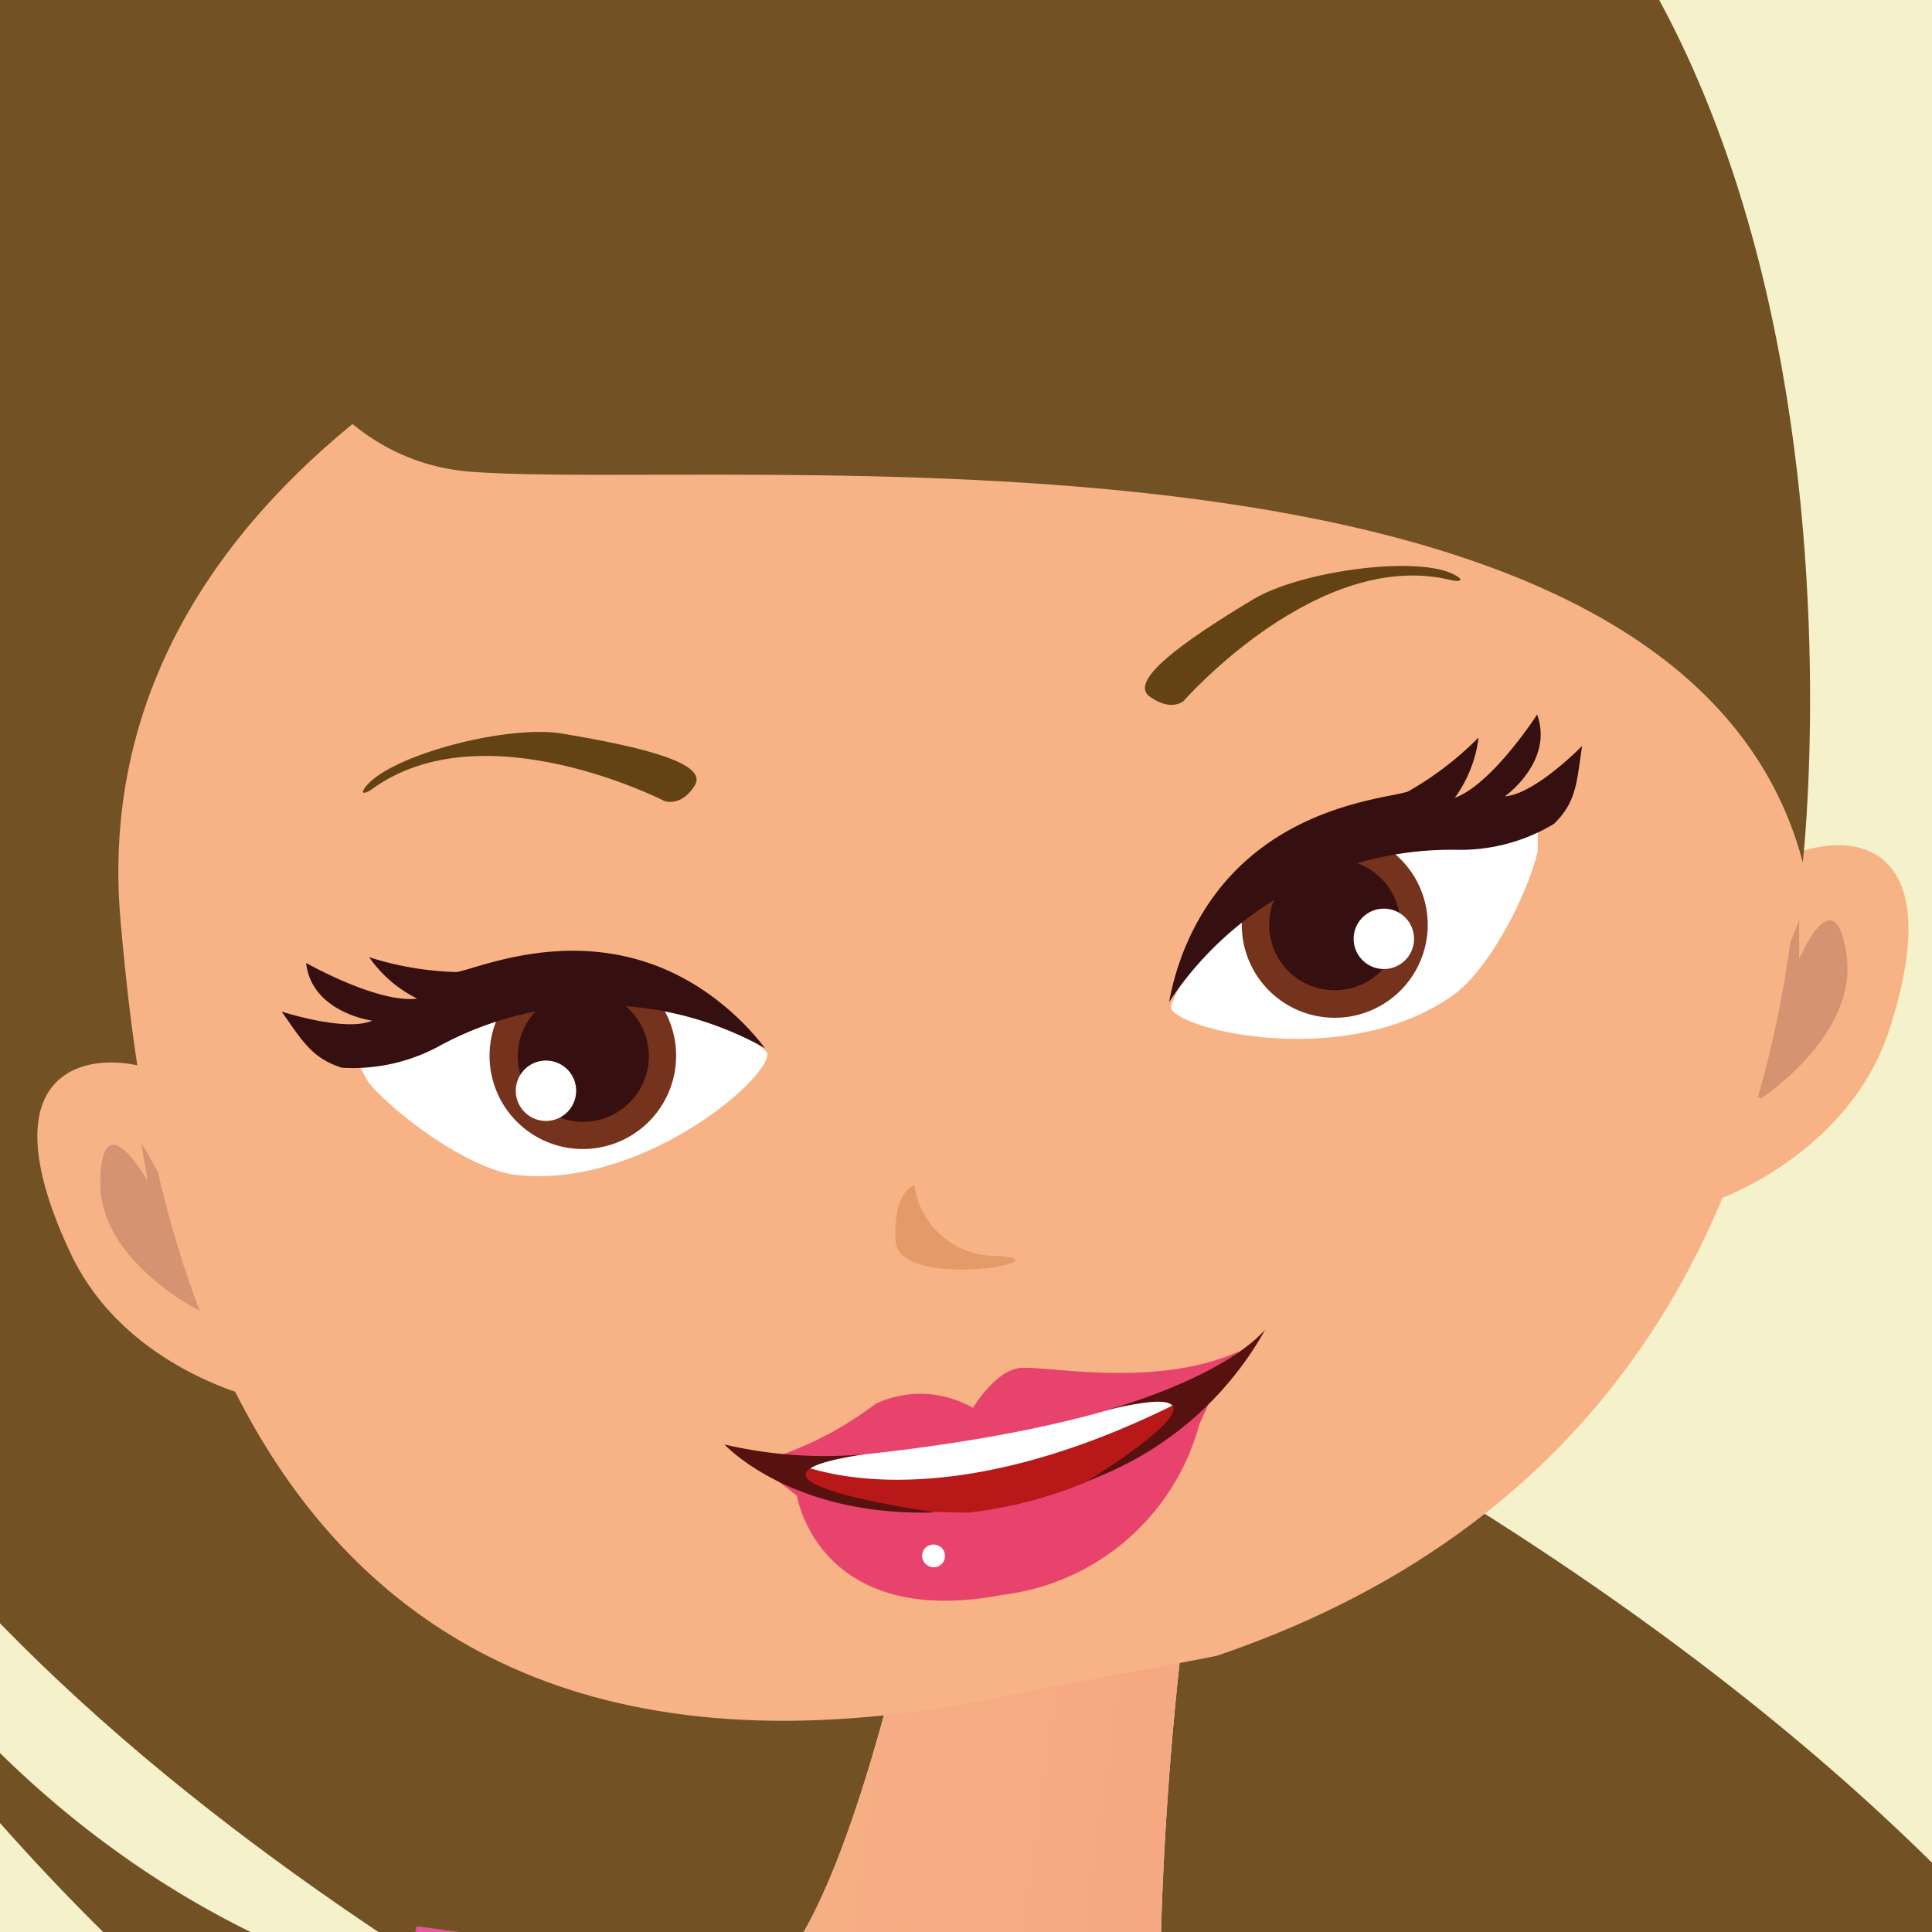 <svg id="Laag_1" data-name="Laag 1" xmlns="http://www.w3.org/2000/svg" xmlns:xlink="http://www.w3.org/1999/xlink" viewBox="0 0 64 64"><rect x="0" y="0" width="64" height="64" fill="#333333" stroke="none"/><defs><style>.cls-1{fill:none;}.cls-2{clip-path:url(#clip-path);}.cls-3{fill:#f5f1cb;}.cls-4{fill:#725224;}.cls-5{fill:url(#linear-gradient);}.cls-6{fill:#f9d8e4;}.cls-7{fill:url(#linear-gradient-2);}.cls-8{fill:#f7b385;}.cls-9{fill:#d59372;}.cls-10{fill:#634314;}.cls-11{fill:#f3d2bc;}.cls-12{fill:#e59b69;}.cls-13{fill:#b91818;}.cls-14{fill:#fff;}.cls-15{fill:#e8436d;}.cls-16{fill:#57110f;}.cls-17{fill:#75321d;}.cls-18{fill:#360f10;}.cls-19{fill:#e15799;}</style><clipPath id="clip-path"><rect class="cls-1" width="64" height="64"/></clipPath><linearGradient id="linear-gradient" x1="-49.45" y1="103.82" x2="16.3" y2="103.82" gradientTransform="matrix(0.99, 0.14, -0.14, 0.99, 1.81, -2)" gradientUnits="userSpaceOnUse"><stop offset="0" stop-color="#f7b385"/><stop offset="1" stop-color="#f4a17e"/></linearGradient><linearGradient id="linear-gradient-2" x1="24.91" y1="62.04" x2="59.11" y2="62.04" xlink:href="#linear-gradient"/></defs><title>ZIP Recipes - Favcion vrouwtje 64x64</title><g class="cls-2"><circle class="cls-3" cx="23.64" cy="58.86" r="84.36" transform="translate(-20.15 12.97) rotate(-21.77)"/><path class="cls-4" d="M17.26-3.5S19-12.79,10.75-13.64C4.69-14.27-13.12-.44-14,20.17c-.33,7.39,1.51,15.66,6.84,24.44C13,77.89,72.43,80.35,59.62,109.75S103.7,87.69,56,67.51c0,0,18.4,4.94,20.74,17.31,0,0,.71-20.34-36.81-40C10.41,29.28,18,7.3,18,7.3Z"/><path class="cls-4" d="M-12.63,11a101.23,101.23,0,0,0-.86,24.91C-12.13,48.14,5.36,70.51,19.88,75s35.5,21.78,30.71,28.89S45,110.33,45,110.33s11.58-3,10.6-20.07S23.13,67.9,14.34,66.12-16.1,53.26-12.63,11Z"/><path class="cls-5" d="M-40.63,66.53c2.51,1.3,5.13,2.71,5.9,3.53,1.5,1.57,7.46,48.5,7.46,48.5L-9.35,92.65,7,84.15s-30.37,46.75-37,51.8-6.76-37.61-6.82-41-1.49-21.2-1.49-21.2c-1-1.74-10.41,1.2-16.12,4.1s-4,.8-4,.8l8.75-5-6.6-2.72a38.65,38.65,0,0,0,2.66-3.28c1.43-2,5.88-9.67,5.88-9.67.87,1.48-3.58,9.1-3.58,9.1l.28-.07c1.93-1.07,4.87-7.44,4.87-7.44.91,2.46-4.86,10-4.86,10l2.89,2.38,7.36-3.31s-1.17-.92-2.53-2"/><path class="cls-6" d="M31.84,44.89S28.43,66.32,24.29,66s-13-5.71-17.83,2.73-19,25.93-19,25.93l9.32,7.42L6.84,89.36l10.23,11.55,25.5,5.94,1.07,17.67,11.6-.38s1.58-42.4-2.14-47.58S38,74.7,38.48,63.36a114.23,114.23,0,0,1,2.28-19Z"/><path class="cls-7" d="M28.62,85.65c8.5,2.41,17.37-3,22.79-10.65C46.76,72,38,73.31,38.48,63.36a114.23,114.23,0,0,1,2.28-19l-8.92.5S28.43,66.32,24.29,66a56.62,56.62,0,0,1-6-1.45C17.92,70.86,19.31,83,28.62,85.65Z"/><path class="cls-4" d="M8.08-.93S-10.54,9.72,3.85,35.43c10.41,18.62,11.2-8.73,13.41-15S17.65.88,17.65.88Z"/><path class="cls-8" d="M8.7,46.37s-4.53-.93-6.37-4.87C-1.25,33.88,5,34.72,6.25,36.13S8.7,46.37,8.7,46.37Z"/><path class="cls-9" d="M6.72,43.48s-3.46-1.67-3.4-4.36,1.57,0,1.57,0l-.21-1.26S7.85,43.13,6.72,43.48Z"/><path class="cls-8" d="M56.88,39.75s4.37-1.51,5.71-5.65c2.58-8-3.51-6.38-4.57-4.82S56.88,39.75,56.88,39.75Z"/><path class="cls-9" d="M58.35,36.38s3.21-2.1,2.82-4.75-1.57.14-1.57.14l0-1.28S57.18,36.18,58.35,36.38Z"/><path class="cls-8" d="M58.37,13.72l-20-11.33L22,8.29S2.53,14.59,4,30.58C4.7,38.26,7,62.16,34.19,56c.21-.05,6.19-1.14,6.15-1.16C67,45.76,58.37,13.72,58.37,13.72Z"/><path class="cls-10" d="M39.21,23.22s4.46-5.1,8.87-4c.28.07.5,0,0-.23-1.29-.57-5-.07-6.56.86-2.4,1.44-4.15,2.72-3.43,3.23S39.21,23.22,39.21,23.22Z"/><path class="cls-10" d="M22,26.53s-6-3.08-9.69-.38c-.24.17-.46.18-.09-.21,1-1,4.63-1.93,6.4-1.64,2.76.46,4.86,1,4.39,1.73S22,26.53,22,26.53Z"/><path class="cls-11" d="M2,33.15Z"/><path class="cls-12" d="M30.29,39.26A2.7,2.7,0,0,0,33,41.6c2.52.15-3.24,1.19-3.33-.49S30.29,39.26,30.29,39.26Z"/><path class="cls-13" d="M25.75,48.43S29,52,32.81,50.84s8.86-4.53,6.6-4.84a18.28,18.28,0,0,0-4.57.06l-2,1.09-3.68.21Z"/><path class="cls-14" d="M26.13,48.37s4.51,2.41,13.21-2.06A5.35,5.35,0,0,0,37,45.84c-.78.19-2.77.91-2.77.91a22.24,22.24,0,0,1-3.6.5A29.32,29.32,0,0,0,26.13,48.37Z"/><path class="cls-15" d="M27,48.3S24.6,50,32.06,50.11c3.95-.45,7.54-2.5,7.47-4.56l1.2-.53s-.59,1.25-1,2.16a7.71,7.71,0,0,1-6.51,5.65C27.1,54,26.4,49.55,26.4,49.55a17.4,17.4,0,0,0-1.57-1.12A16.22,16.22,0,0,1,27,48.3Z"/><path class="cls-15" d="M24.9,48.5a11.69,11.69,0,0,0,4.11-2,3.48,3.48,0,0,1,3.22.14s.72-1.21,1.53-1.32,4.52.71,7.29-.56C41.05,44.77,38.29,47.62,24.9,48.5Z"/><path class="cls-16" d="M28.67,48.17A14.51,14.51,0,0,1,24,47.85S26.2,50.26,31,50.1C31,50.1,23.11,49,28.67,48.17Z"/><path class="cls-16" d="M36.56,46.74s3.8-1,5.35-2.69a11.06,11.06,0,0,1-5.87,5S42.05,45.37,36.56,46.74Z"/><path class="cls-14" d="M31.28,51.41a.38.38,0,0,1-.23.49.39.39,0,0,1-.48-.23.37.37,0,0,1,.22-.48A.38.38,0,0,1,31.28,51.41Z"/><path class="cls-14" d="M19.53,32.76C16,32.83,13,34,11.83,35.17c.07.1.3.6.42.74.95,1.09,3.22,2.75,4.75,3,4.19.53,8.48-3.16,8.42-4,0-.17-1.18-.84-1.26-1.25C23.31,32.74,22.53,32.71,19.53,32.76Z"/><path class="cls-17" d="M16.65,36.55a3.09,3.09,0,1,0,1.09-4.24A3.09,3.09,0,0,0,16.65,36.55Z"/><path class="cls-18" d="M17.45,36.08a2.15,2.15,0,0,0,3,.76,2.17,2.17,0,1,0-3-.76Z"/><path class="cls-14" d="M17.23,36.65a1,1,0,1,0,.35-1.38A1,1,0,0,0,17.23,36.65Z"/><path class="cls-18" d="M14.61,34.62a6,6,0,0,1-3.28.75c-1-.31-1.33-.91-2-1.86,0,0,2.12.69,3,.3,0,0-2-.26-2.19-1.91,0,0,2.39,1.35,3.68,1.18a4.22,4.22,0,0,1-1.59-1.37,10.41,10.41,0,0,0,2.89.49c.75-.1,4.78-2,8.58.89a8.69,8.69,0,0,1,1.64,1.63A11.18,11.18,0,0,0,14.61,34.62Z"/><path class="cls-14" d="M43,28.78c3.12-1.56,6.38-1.89,7.94-1.44,0,.12,0,.68,0,.86-.33,1.4-1.59,3.93-2.85,4.8-3.47,2.43-9,1.15-9.3.4-.06-.16.67-1.29.56-1.69C39.64,30.52,40.31,30.12,43,28.78Z"/><path class="cls-17" d="M47.29,30.81a3.08,3.08,0,1,1-2.9-3.25A3.08,3.08,0,0,1,47.29,30.81Z"/><path class="cls-18" d="M46.38,30.76a2.17,2.17,0,1,1-2-2.29A2.16,2.16,0,0,1,46.38,30.76Z"/><path class="cls-14" d="M46.84,31.16a1,1,0,1,1-1-1.06A1,1,0,0,1,46.84,31.16Z"/><path class="cls-18" d="M48.23,28.15a6,6,0,0,0,3.25-.86c.76-.74.75-1.42.93-2.58,0,0-1.56,1.6-2.56,1.67,0,0,1.63-1.15,1.07-2.71,0,0-1.49,2.31-2.73,2.76a4.28,4.28,0,0,0,.79-2,10.68,10.68,0,0,1-2.34,1.79c-.72.26-5.15.47-7.2,4.76a8.82,8.82,0,0,0-.71,2.21A11.2,11.2,0,0,1,48.23,28.15Z"/><path class="cls-4" d="M6.55.47S7.08,15,15.63,15.63s40-2.62,44.09,12.94c0,0,4.21-36.9-22.51-41.34S6.55.47,6.55.47Z"/><path class="cls-19" d="M23.64,143.23c1.32,0,2.62,0,3.93-.1a9.66,9.66,0,0,1-1.47-6.56c1-7,3.68-15.12,12.9-22.5,3.55-2.84,7.31-5.29,6.25-12.92l6.52-26.27-4.83-2.06s-2,26-12.17,26.33S10.18,95.55,11.33,87.1s8.21-22.51,8.21-22.51l-5.73-.78S6.88,89.1,4.12,93.15-.57,100.44,2.23,107,5.81,123.11-1,134.35a20.21,20.21,0,0,1-3.72,4A84.14,84.14,0,0,0,23.64,143.23Z"/></g></svg>